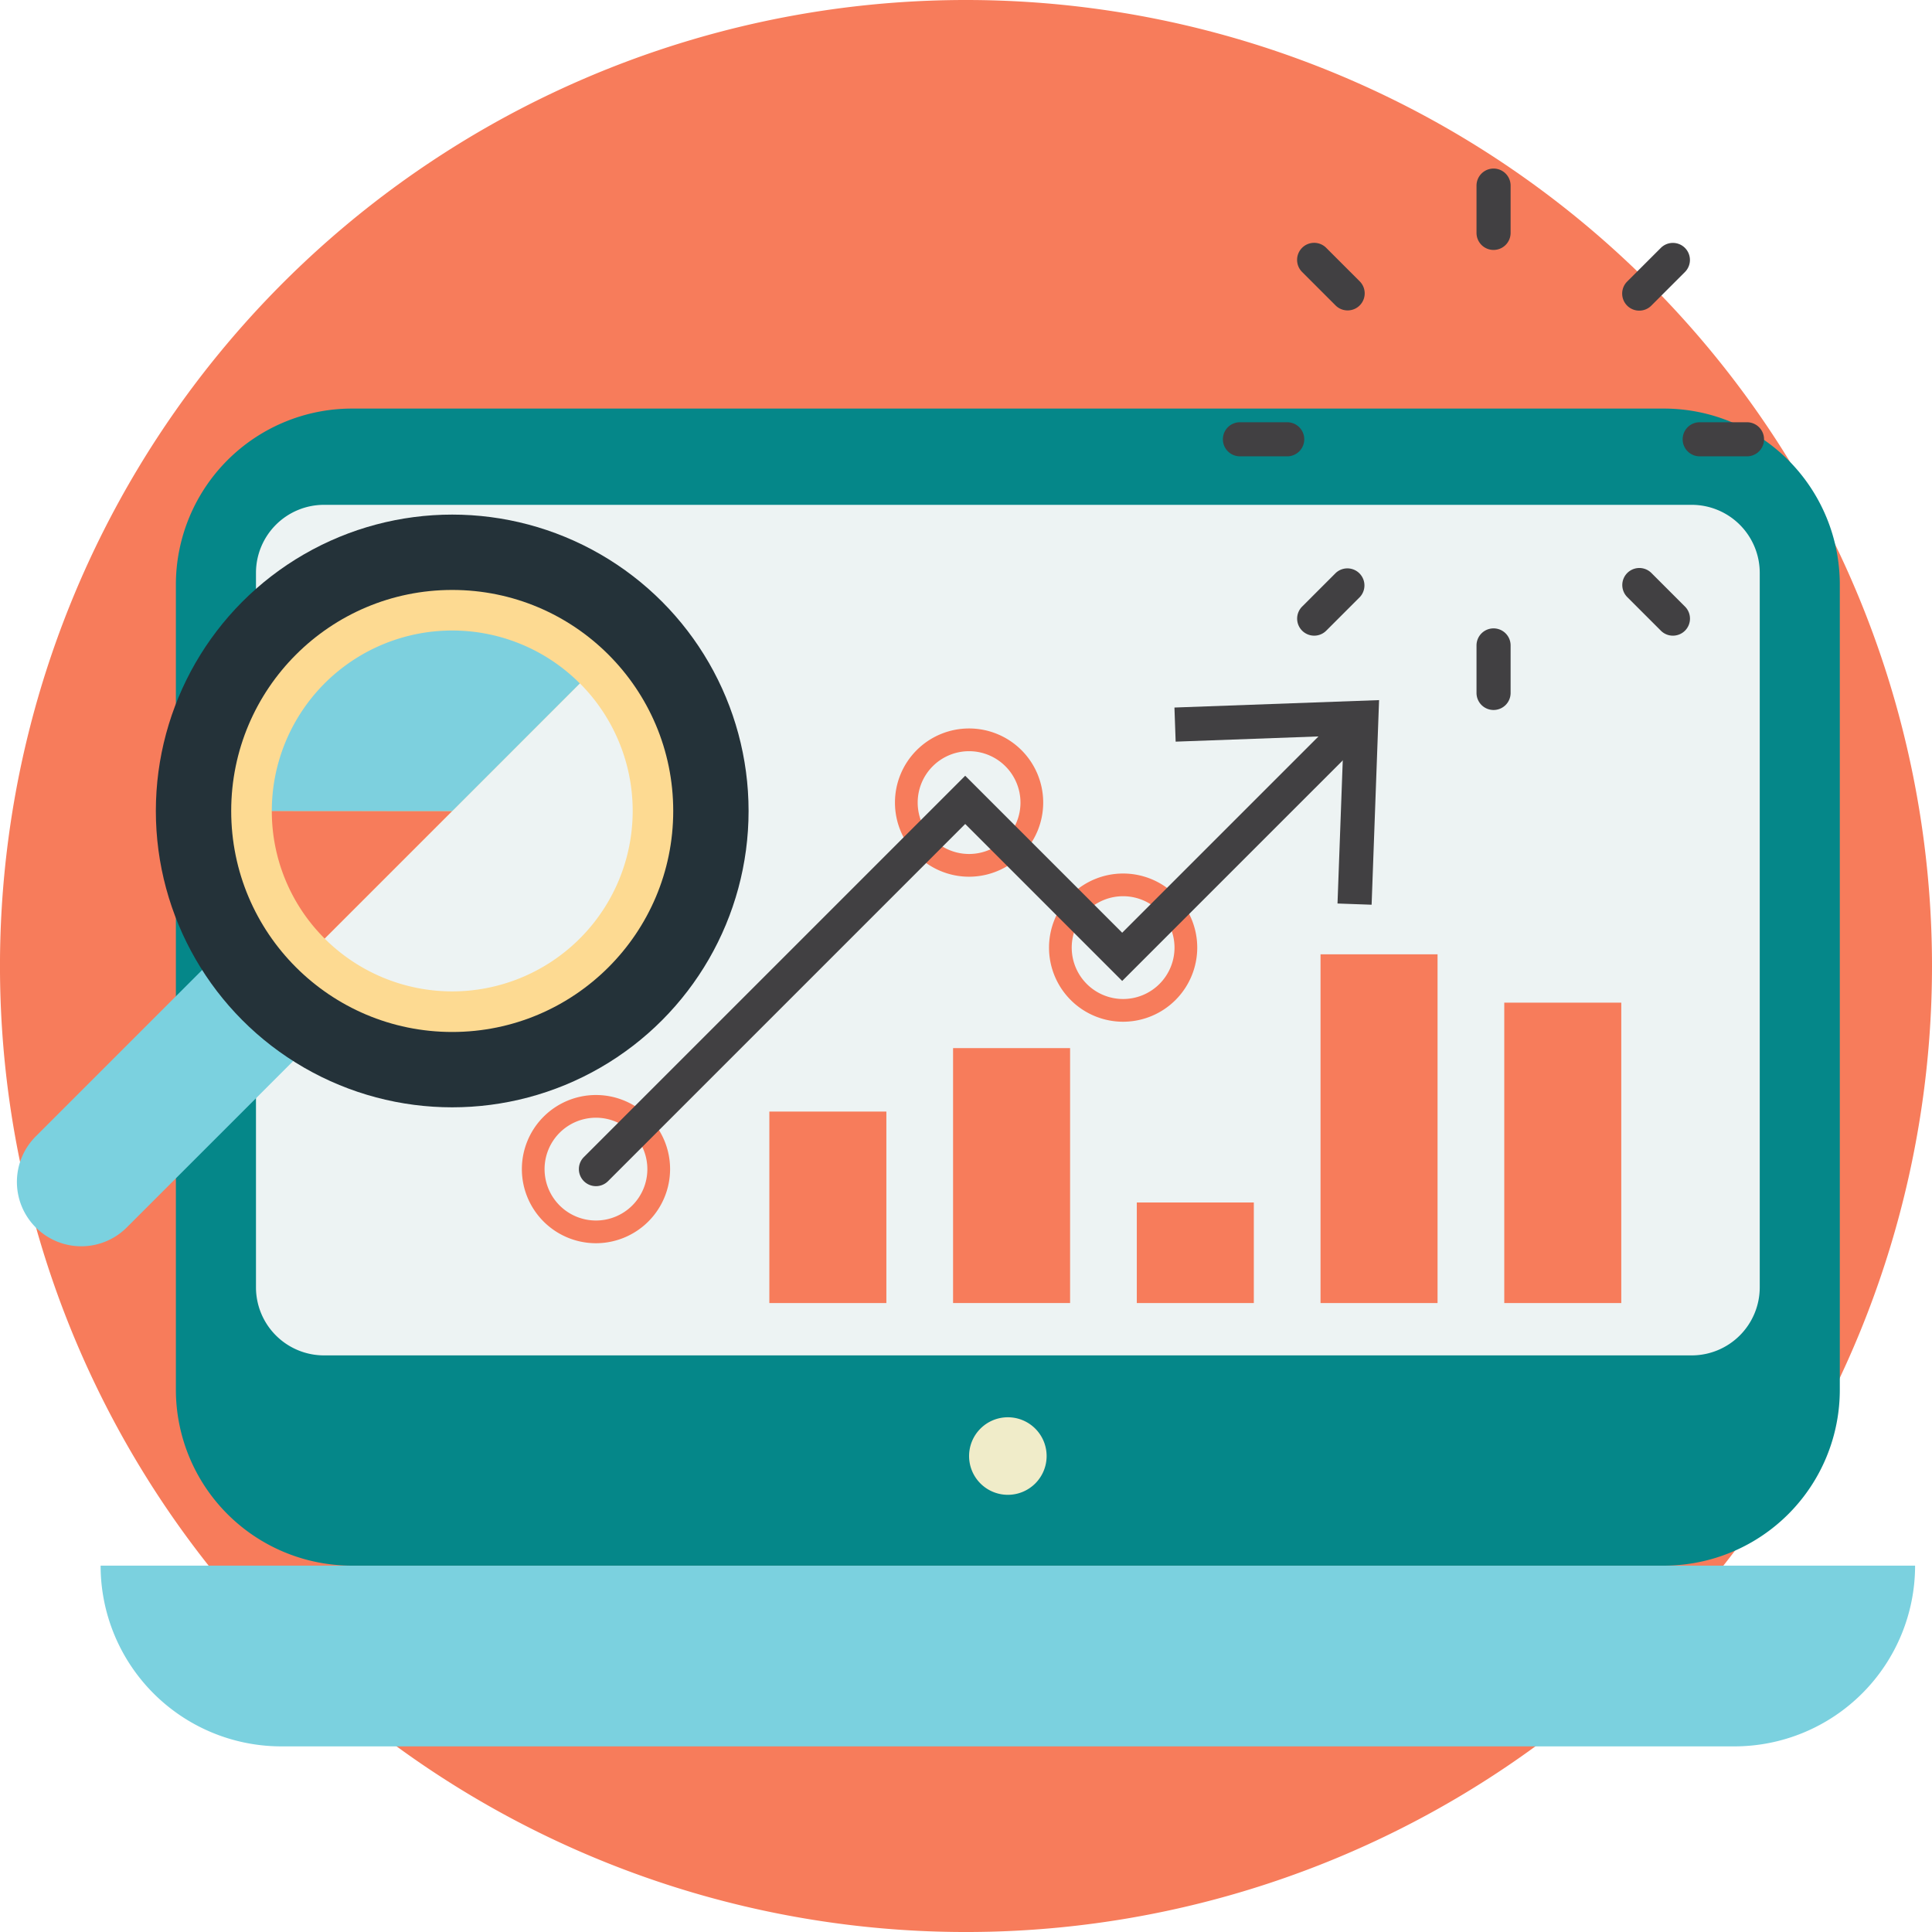 <svg xmlns="http://www.w3.org/2000/svg" width="118.151" height="118.152" viewBox="0 0 118.151 118.152"><g transform="translate(-2600.624 -42.978)"><path d="M2718.775,102.054A59.076,59.076,0,1,1,2659.7,42.978,59.076,59.076,0,0,1,2718.775,102.054Z" fill="#f77c5b"/><g transform="translate(2601.658 53.287)"><g transform="translate(5.119 14.677)"><g transform="translate(0 70.76)"><path d="M2707.17,157.278h-88.858a11.053,11.053,0,0,1-11.053-11.053h110.964A11.053,11.053,0,0,1,2707.17,157.278Z" transform="translate(-2607.259 -146.225)" fill="#7bd1df"/></g><g transform="translate(4.603)"><path d="M2713.98,80.689v49.237a10.754,10.754,0,0,1-10.755,10.756H2622.99a10.764,10.764,0,0,1-10.767-10.756V80.689a10.773,10.773,0,0,1,10.767-10.767h80.235A10.763,10.763,0,0,1,2713.98,80.689Z" transform="translate(-2612.223 -69.922)" fill="#058789"/></g><g transform="translate(9.501 5.887)"><path d="M2709.467,80.431v43.682a4.166,4.166,0,0,1-4.173,4.173h-83.618a4.165,4.165,0,0,1-4.172-4.173V80.431a4.162,4.162,0,0,1,4.172-4.161h83.618A4.163,4.163,0,0,1,2709.467,80.431Z" transform="translate(-2617.504 -76.27)" fill="#edf3f3"/></g><g transform="translate(53.111 61.687)"><path d="M2669.272,138.812a2.371,2.371,0,1,1-2.371-2.371A2.371,2.371,0,0,1,2669.272,138.812Z" transform="translate(-2664.53 -136.441)" fill="#f0ecc9"/></g></g><g transform="translate(0 21.161)"><g transform="translate(0 27.714)"><path d="M2602.891,122.677h0a3.937,3.937,0,0,1,0-5.568L2613.2,106.8l5.568,5.567-10.312,10.312A3.936,3.936,0,0,1,2602.891,122.677Z" transform="translate(-2601.738 -106.798)" fill="#7bd1df"/></g><g transform="translate(8.497)"><circle cx="18.124" cy="18.124" r="18.124" fill="#243239"/></g><g transform="translate(13.105 4.608)"><circle cx="13.516" cy="13.516" r="13.516" fill="#fdda92"/></g><g transform="translate(18.82 10.321)"><path d="M2637.634,103.649a11.033,11.033,0,0,1-15.6,0l15.608-15.607A11.034,11.034,0,0,1,2637.634,103.649Z" transform="translate(-2622.033 -88.042)" fill="#edf3f3"/></g><g transform="translate(15.589 18.121)"><path d="M2629.58,96.46l-7.8,7.8a10.98,10.98,0,0,1-3.232-7.807Z" transform="translate(-2618.548 -96.454)" fill="#f77c5b"/></g><g transform="translate(15.589 7.086)"><path d="M2637.387,87.789,2629.58,95.6l-11.032-.006a11.032,11.032,0,0,1,18.839-7.8Z" transform="translate(-2618.548 -84.554)" fill="#7dd0de"/></g></g><g transform="translate(46.015 48.052)"><g transform="translate(0 9.617)"><rect width="7.156" height="11.71" fill="#f77c5b"/></g><g transform="translate(11.236 5.736)"><rect width="7.156" height="15.59" fill="#f77c5b"/></g><g transform="translate(22.472 15.177)"><rect width="7.156" height="6.15" fill="#f77c5b"/></g><g transform="translate(33.708)"><rect width="7.156" height="21.327" fill="#f77c5b"/></g><g transform="translate(44.944 2.956)"><rect width="7.156" height="18.371" fill="#f77c5b"/></g></g><g transform="translate(73.748)"><g transform="translate(0 15.513)"><path d="M2685.2,72.908h-2.891a1.042,1.042,0,1,1,0-2.085h2.891a1.042,1.042,0,0,1,0,2.085Z" transform="translate(-2681.263 -70.823)" fill="#414042"/></g><g transform="translate(28.12 15.513)"><path d="M2715.52,72.908h-2.892a1.042,1.042,0,1,1,0-2.085h2.892a1.042,1.042,0,1,1,0,2.085Z" transform="translate(-2711.585 -70.823)" fill="#414042"/></g><g transform="translate(24.423 24.423)"><path d="M2710.7,84.573a1.036,1.036,0,0,1-.736-.305l-2.058-2.057a1.043,1.043,0,0,1,1.475-1.475l2.057,2.057a1.042,1.042,0,0,1-.737,1.78Z" transform="translate(-2707.599 -80.431)" fill="#414042"/></g><g transform="translate(4.546 4.546)"><path d="M2689.25,63.125a1.037,1.037,0,0,1-.737-.305l-2.043-2.043a1.043,1.043,0,1,1,1.475-1.475l2.043,2.043a1.042,1.042,0,0,1-.738,1.78Z" transform="translate(-2686.165 -58.997)" fill="#414042"/></g><g transform="translate(15.513)"><path d="M2699.033,59.071a1.042,1.042,0,0,1-1.042-1.042V55.137a1.042,1.042,0,0,1,2.085,0v2.892A1.042,1.042,0,0,1,2699.033,59.071Z" transform="translate(-2697.99 -54.095)" fill="#414042"/></g><g transform="translate(15.513 28.12)"><path d="M2699.033,89.408a1.042,1.042,0,0,1-1.042-1.042V85.46a1.042,1.042,0,0,1,2.085,0v2.905A1.042,1.042,0,0,1,2699.033,89.408Z" transform="translate(-2697.99 -84.418)" fill="#414042"/></g><g transform="translate(24.423 4.546)"><path d="M2708.641,63.139a1.042,1.042,0,0,1-.737-1.78l2.058-2.057a1.042,1.042,0,1,1,1.474,1.475l-2.057,2.057A1.042,1.042,0,0,1,2708.641,63.139Z" transform="translate(-2707.599 -58.997)" fill="#414042"/></g><g transform="translate(4.546 24.423)"><path d="M2687.207,84.573a1.042,1.042,0,0,1-.737-1.78l2.057-2.057A1.043,1.043,0,0,1,2690,82.211l-2.057,2.057A1.04,1.04,0,0,1,2687.207,84.573Z" transform="translate(-2686.165 -80.431)" fill="#414042"/></g></g><g transform="translate(30.879 56.655)"><path d="M2639.569,124.253a4.532,4.532,0,1,1,4.533-4.532A4.538,4.538,0,0,1,2639.569,124.253Zm0-7.675a3.143,3.143,0,1,0,3.143,3.143A3.146,3.146,0,0,0,2639.569,116.578Z" transform="translate(-2635.036 -115.188)" fill="#f77c5b"/></g><g transform="translate(53.697 34.24)"><path d="M2664.175,100.083a4.533,4.533,0,1,1,4.533-4.533A4.538,4.538,0,0,1,2664.175,100.083Zm0-7.676a3.143,3.143,0,1,0,3.143,3.143A3.146,3.146,0,0,0,2664.175,92.407Z" transform="translate(-2659.642 -91.017)" fill="#f77c5b"/></g><g transform="translate(63.117 43.11)"><path d="M2674.333,109.647a4.532,4.532,0,1,1,4.533-4.533A4.538,4.538,0,0,1,2674.333,109.647Zm0-7.676a3.143,3.143,0,1,0,3.143,3.143A3.147,3.147,0,0,0,2674.333,101.971Z" transform="translate(-2669.8 -100.582)" fill="#f77c5b"/></g><g transform="translate(34.369 32.507)"><g transform="translate(0 0.555)"><path d="M2639.842,118.915a1.042,1.042,0,0,1-.737-1.78l23.319-23.318,9.6,9.6,13.369-13.368a1.042,1.042,0,1,1,1.475,1.474l-14.844,14.843-9.6-9.6-21.844,21.844A1.044,1.044,0,0,1,2639.842,118.915Z" transform="translate(-2638.8 -89.747)" fill="#414042"/></g><g transform="translate(36.419)"><path d="M2690.13,101.66l-2.086-.074.377-10.274-10.275.375-.074-2.086,12.514-.454Z" transform="translate(-2678.071 -89.148)" fill="#414042"/></g></g></g></g></svg>